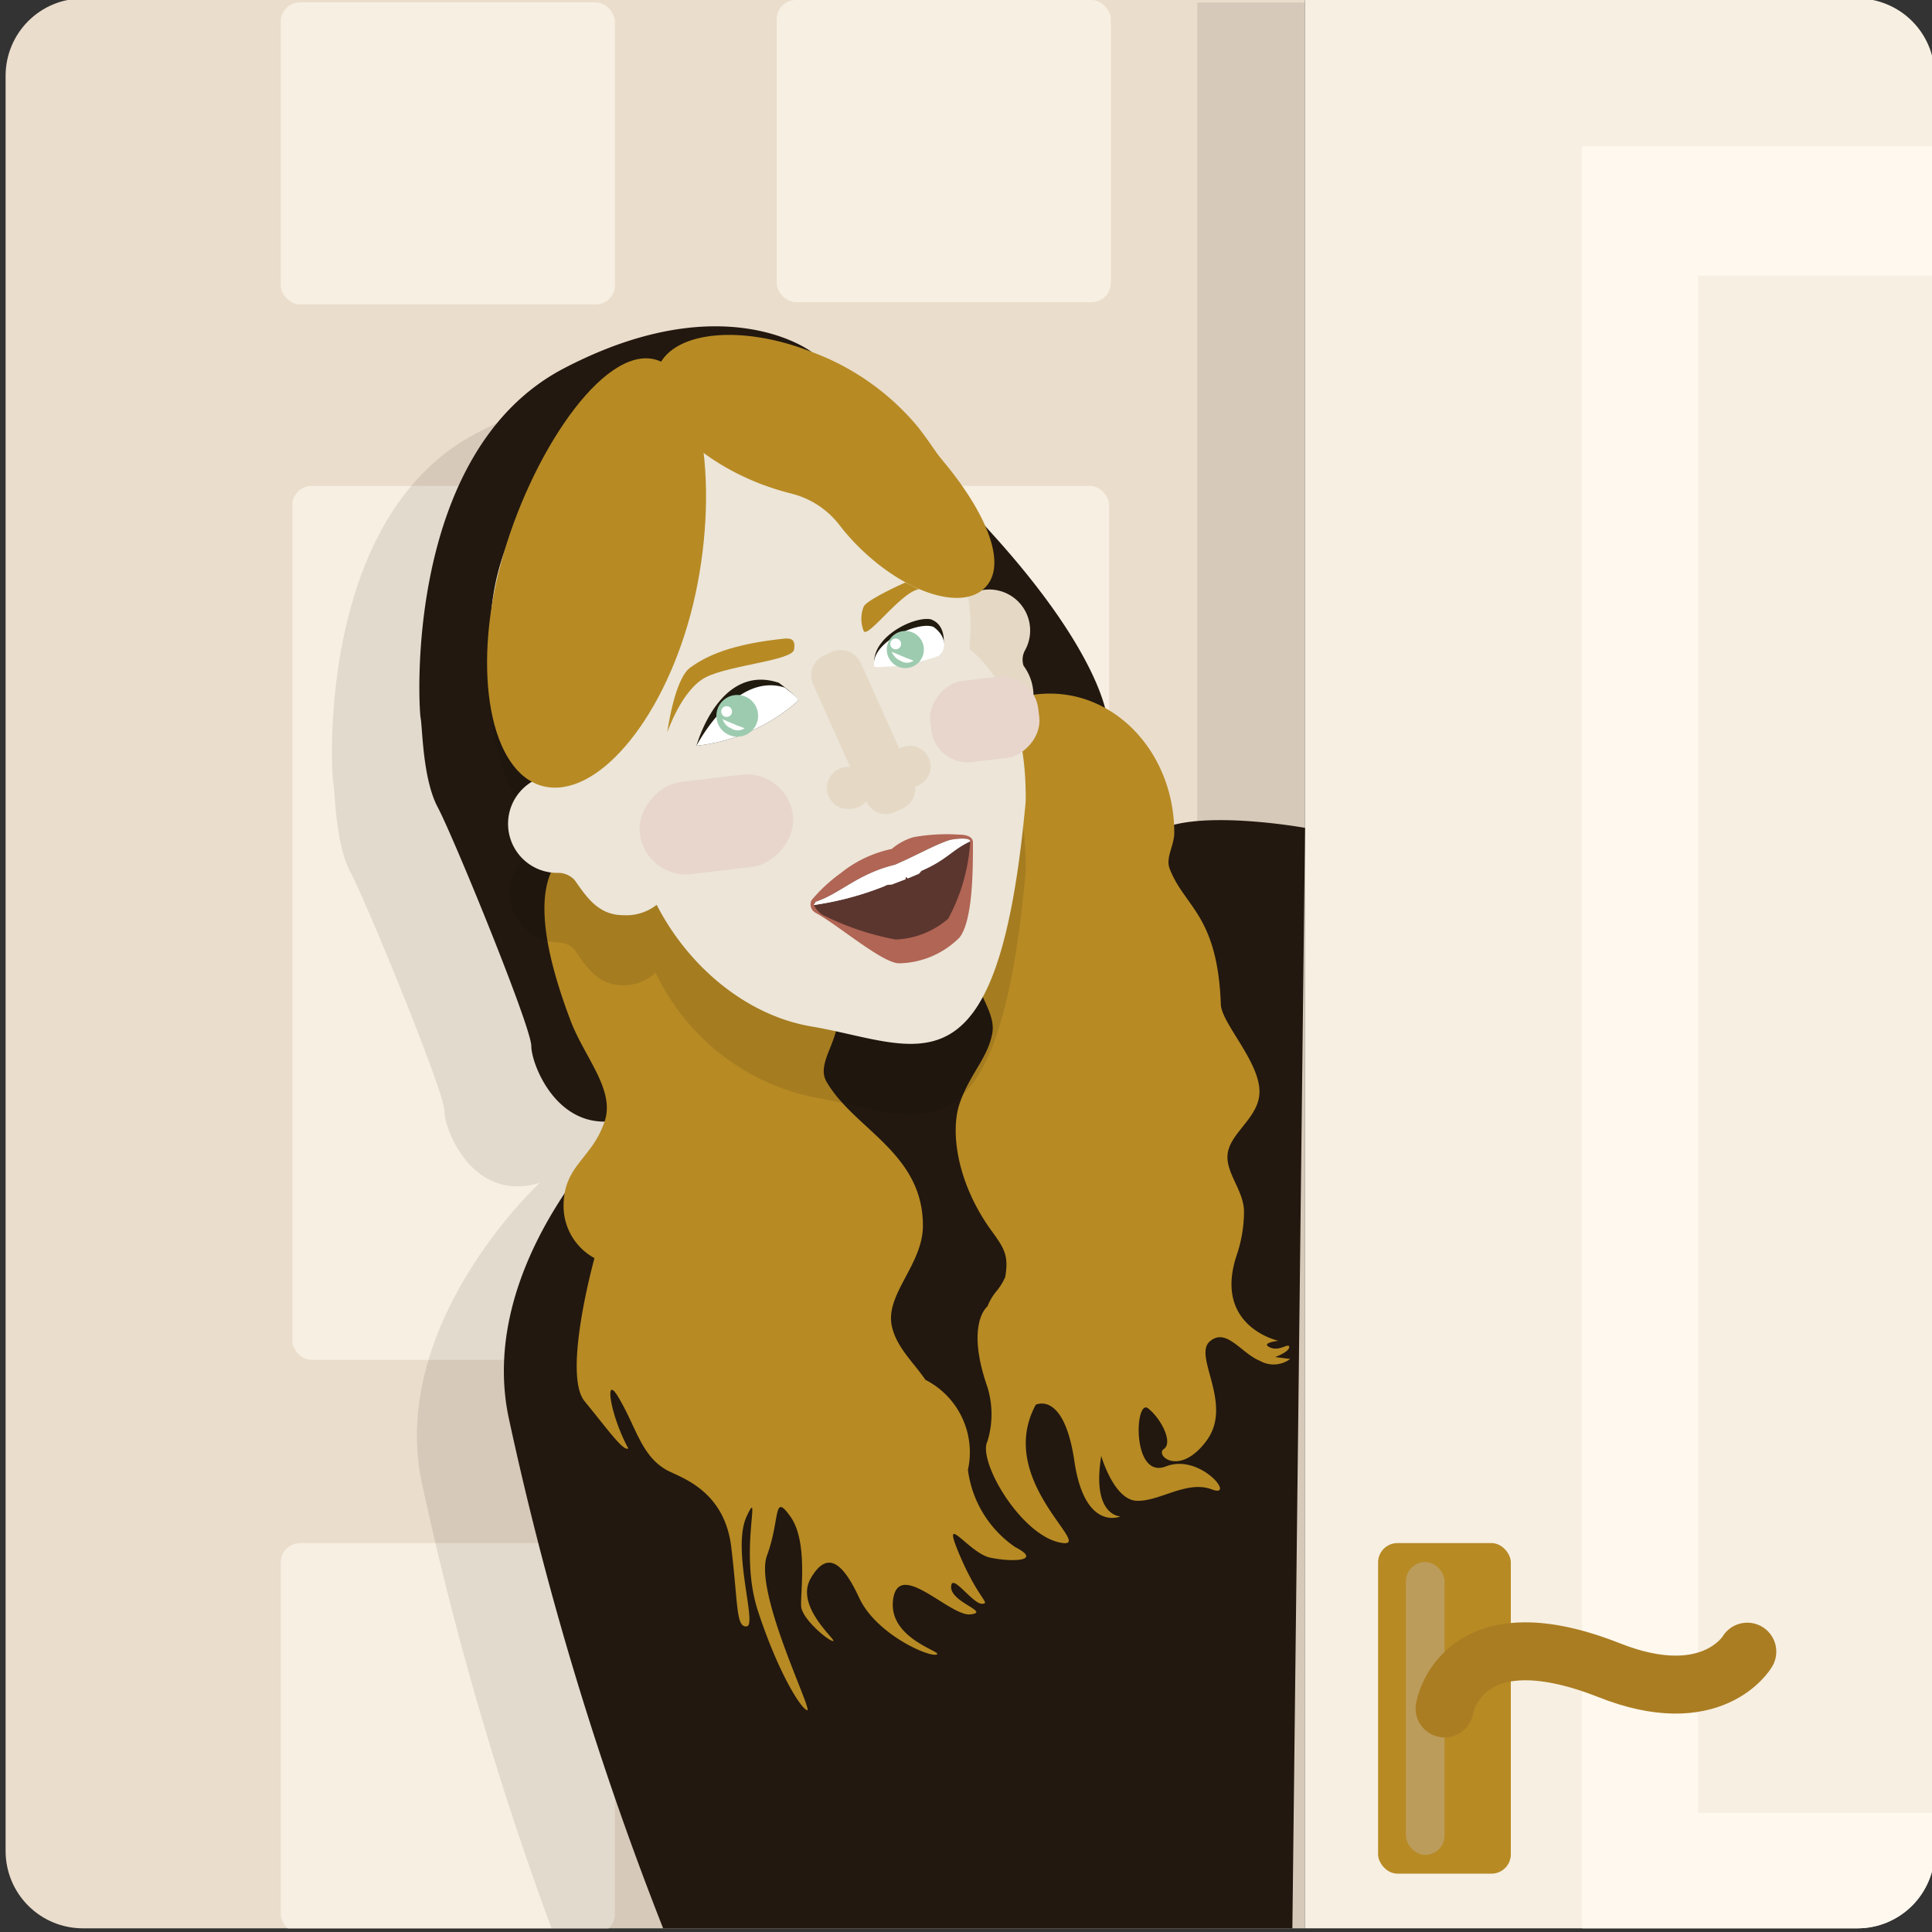 <svg xmlns="http://www.w3.org/2000/svg" xmlns:xlink="http://www.w3.org/1999/xlink" viewBox="0 0 100 100"><rect x="0" y="0" width="100" height="100" fill="#333333" stroke="none"/><defs><style>.cls-1,.cls-18{fill:none;}.cls-2{clip-path:url(#clip-path);}.cls-3{fill:#eaddcc;}.cls-4{fill:#f7efe2;}.cls-5,.cls-7{fill:#22180f;}.cls-10,.cls-5{opacity:0.1;}.cls-6{fill:#fff8ee;}.cls-8{fill:#b78a24;}.cls-9{fill:#e5d9c6;}.cls-11{fill:#ece5d8;}.cls-12{fill:#b16554;}.cls-13{fill:#211a0f;}.cls-14{fill:#fff;}.cls-15{fill:#9dcbaf;}.cls-16{fill:#5b362f;}.cls-17{fill:#bc9c5b;}.cls-18{stroke:#aa7d22;stroke-linecap:round;stroke-miterlimit:10;stroke-width:3px;}.cls-19{fill:#e8d6cd;}</style><clipPath id="clip-path"><path class="cls-1" d="M96.14,99.81H4.29a4,4,0,0,1-4-4V3.92a4,4,0,0,1,4-4H96.14a4,4,0,0,1,4,4V95.81A4,4,0,0,1,96.14,99.81Z"/></clipPath></defs><title>Oliwia</title><g id="Layer_19" data-name="Layer 19"><g class="cls-2"><rect class="cls-3" width="67.54" height="100.08"/><rect class="cls-4" x="15.13" y="25.15" width="17.3" height="45.24" rx="1" ry="1"/><rect class="cls-4" x="40.11" y="25.15" width="17.3" height="45.24" rx="1" ry="1"/><rect class="cls-4" x="40.2" width="17.3" height="15.64" rx="1" ry="1"/><rect class="cls-4" x="14.53" y="0.12" width="17.3" height="15.64" rx="1" ry="1"/><rect class="cls-5" x="61.97" y="0.13" width="32.46" height="100"/><rect class="cls-4" x="14.53" y="79.87" width="17.3" height="20.2" rx="1" ry="1"/><rect class="cls-4" x="67.54" width="32.46" height="100"/><rect class="cls-6" x="81.89" y="7.57" width="18.11" height="92.43"/><rect class="cls-4" x="87.89" y="14.26" width="12.11" height="79.58"/><path class="cls-5" d="M52.79,40.5s-.24-3.26-6-9.58a112.27,112.27,0,0,0-9.32-9.35s-4.52-3.49-12.82.86S17.15,40,17.25,40.5s.1,3.16.89,4.64S23,56.5,23,57.49s1.48,4.79,4.94,3.73c0,0-7.78,7.2-6.13,15.42a170.71,170.71,0,0,0,8.12,26.79c4.85-.08,32.46,0,32.46,0L63,46.2s-7.41-1.33-8.35.88-1.89-6.58-1.89-6.58h0"/><path class="cls-7" d="M57.3,37.15s-.25-3.26-6-9.58A115.76,115.76,0,0,0,42,18.21s-4.52-3.48-12.82.86-7.51,17.58-7.41,18.08.1,3.16.89,4.64,4.84,11.36,4.84,12.35,1.48,4.79,4.94,3.73c0,0-7.78,7.2-6.13,15.42a169.65,169.65,0,0,0,8.12,26.79c4.85-.08,32.46,0,32.46,0l.66-57.23s-7.41-1.34-8.35.88-1.89-6.58-1.89-6.58h0"/><path class="cls-8" d="M66.73,69.74c0-.29-.49.24-1,0s.44-.34.44-.34S62.8,68.67,64,65h0a7.09,7.09,0,0,0,.39-2.28c0-1.15-1.07-2.11-.82-3.15s1.62-1.79,1.62-3.07c0-1.58-2-3.57-2-4.54-.18-4.62-1.88-5-2.65-7-.22-.57.24-1.2.24-1.85,0-4-2.88-7.21-6.44-7.21s-6.44,3.23-6.44,7.21A7.47,7.47,0,0,0,50.65,49a6,6,0,0,0-.13,1.28c0,1.15,1,2.09.85,3.15-.23,1.34-1.14,2.09-1.69,3.66-.49,1.38-.2,4,1.55,6.49.73,1,1,1.36.8,2.52a3.18,3.18,0,0,1-.5.79,2.86,2.86,0,0,0-.42.73h0s-1.15.88,0,4.18a4.76,4.76,0,0,1,0,2.8c-.52,1,1.69,4.81,3.74,5.24s-3.4-3.13-1.24-7.13c0,0,1.46-.75,2,2.92S58,78.49,58,78.49s-1.51,0-1-3.13c0,0,.65,2.27,1.83,2.32s2.6-1.08,3.89-.59-.59-1.89-2.37-1.19-1.62-3.56-.92-3,1.29,1.78.81,2.1.81,1.46,2.21-.43-.7-4.37.16-5.13,1.63.61,2.61,1a1.43,1.43,0,0,0,1.56-.1l-.78-.1S66.68,70,66.73,69.74Z"/><path class="cls-9" d="M49.58,35a2.1,2.1,0,0,1,.48-.58,2.12,2.12,0,1,1,3-.77,1,1,0,0,0-.08.81A2.61,2.61,0,0,1,53.3,37a2.12,2.12,0,1,1-3.72-2Z"/><path class="cls-8" d="M52.55,80.08a5.73,5.73,0,0,1-2.45-4,4.21,4.21,0,0,0-2.2-4.66h0c-.61-.9-1.51-1.69-1.74-2.79-.35-1.64,1.61-3.18,1.61-5.19,0-3.79-3.59-5-5-7.47-.5-.9.57-2,.57-3.15,0-4.16-3.22-5.87-6.23-7.53-3.94-2.18-12.16-4.55-7.58,7.53.72,1.91,2.33,3.6,1.76,5.24-.65,1.93-2.12,2.25-2.12,4.37a3.07,3.07,0,0,0,1.6,2.69h0s-1.67,6-.51,7.41,2,2.61,2.26,2.44c-.93-1.71-1.25-3.86-.55-2.71.95,1.55,1.19,3.06,2.52,3.82.67.38,3,1,3.36,4s.24,4.16.8,4.1-.8-4,0-5.7-.42,1.84.58,4.9,2.17,5,2.54,5.14S39,82.41,39.7,80.51s.3-3.3,1.22-2,.49,4,.55,4.65,1.41,1.78,1.65,1.78-2-1.78-1.16-3.24,1.65-.86,2.51,1,3.56,3.07,4,2.94-2.54-.79-2.24-2.87,2.94.91,4,.79-1-.61-1-1.41,1.1.86,1.59.86-.19-.24-1.17-2.57.49-.06,1.59.18S54,80.82,52.55,80.08Z"/><path class="cls-10" d="M50.18,37.23q.06-.6.06-1.23a12.43,12.43,0,0,0-24.85,0,11.91,11.91,0,0,0,2.93,7.78,2.54,2.54,0,0,0,.52,5,1.2,1.2,0,0,1,.9.37C30.31,50,30.92,51,32.26,51a2.51,2.51,0,0,0,1.68-.65A11.67,11.67,0,0,0,42,56.77c5.57.94,9.65,4.11,11.09-11.66C53.13,41.23,52,38.75,50.18,37.23Z"/><path class="cls-11" d="M50.18,33.59c0-.4.06-.81.06-1.22a12.43,12.43,0,0,0-24.85,0,12.1,12.1,0,0,0,7.44,11.09c.87,4.74,4.73,8.92,9.17,9.67,5.57.94,9.65,4.11,11.09-11.66C53.13,37.59,52,35.11,50.18,33.59Z"/><path class="cls-11" d="M32.26,42.28a2.65,2.65,0,0,0-.89.17,2.54,2.54,0,1,0-2.53,2.73,1.16,1.16,0,0,1,.9.37c.57.79,1.18,1.82,2.52,1.82a2.55,2.55,0,1,0,0-5.09Z"/><path class="cls-8" d="M25.92,29.18C24.41,34.81,25.39,40,28.1,40.69s6.13-3.25,7.64-8.88.89-12.47-1.82-13.2S27.43,23.56,25.92,29.18Z"/><path class="cls-8" d="M48.81,23.86c-.46-.55-.57-.82-1.29-1.75A13,13,0,0,0,42,18.21c-3.64-1.43-7.18-1.07-7.93.81s1.6,4.57,5.23,6a14.58,14.58,0,0,0,1.67.53,4.52,4.52,0,0,1,2.49,1.64,11.43,11.43,0,0,0,.94,1.07c2.41,2.41,5.36,3.38,6.58,2.16S51,26.48,48.81,23.86Z"/><path class="cls-12" d="M42,46.6a8.25,8.25,0,0,1,1.52-1.41,6.25,6.25,0,0,1,2.64-1.25,3,3,0,0,1,1.13-.61,9.83,9.83,0,0,1,2.36-.13c.33,0,.72.09.71.42,0,1.35,0,4-.69,4.9a4.52,4.52,0,0,1-3.13,1.34c-.87,0-3.18-2-4.32-2.61A.5.5,0,0,1,42,46.6Z"/><path class="cls-9" d="M48.17,39.69a1.09,1.09,0,0,0-1.09-1.09,1.06,1.06,0,0,0-.53.15l-2-4.44a1.13,1.13,0,0,0-1.48-.57l-.42.19a1.12,1.12,0,0,0-.57,1.47L44,39.7H44a1.09,1.09,0,1,0,0,2.17,1.07,1.07,0,0,0,.83-.4v0a1.12,1.12,0,0,0,1.47.57l.42-.19a1.1,1.1,0,0,0,.64-1.14A1.08,1.08,0,0,0,48.17,39.69Z"/><path class="cls-13" d="M48.65,33.91c.23-.23.45-1.55-.49-1.86-.94-.15-3.15,1-2.89,2.43A7.81,7.81,0,0,0,48.65,33.91Z"/><path class="cls-13" d="M41.28,36.3a9.5,9.5,0,0,1-5.23,2.3s1.16-4.29,4.26-3.26C40.31,35.34,41.45,36.16,41.28,36.3Z"/><path class="cls-14" d="M41.28,36.3a9.5,9.5,0,0,1-5.23,2.3s2-3.88,4.6-3C40.65,35.65,41.45,36.16,41.28,36.3Z"/><path class="cls-14" d="M48.63,33.94c.22-.2.51-.89-.31-1.49-.79-.33-3.31.82-3.07,2.07A8.67,8.67,0,0,0,48.63,33.94Z"/><circle class="cls-15" cx="38.16" cy="37.05" r="1.08"/><circle class="cls-15" cx="46.86" cy="33.62" r="0.96"/><path class="cls-8" d="M47.57,30.5c-.92.12-2.69,2.61-2.87,2.15a1.7,1.7,0,0,1,0-1.24c.13-.36,2.16-1.26,2.16-1.26Z"/><path class="cls-8" d="M40.65,33.05c.26,0,.54,0,.45.57s-3.31.8-4.56,1.43-2,2.85-2,2.85.36-2.74,1.18-3.34S37.84,33.33,40.65,33.05Z"/><circle class="cls-14" cx="37.61" cy="36.83" r="0.28"/><path class="cls-14" d="M37.42,37.24s.16.54,1.12.47"/><path class="cls-14" d="M37.43,37.23a.76.76,0,0,0,.5.32,1.4,1.4,0,0,1,.6.15v0a.62.62,0,0,1-.68,0,.73.73,0,0,1-.45-.5Z"/><circle class="cls-14" cx="46.36" cy="33.33" r="0.28"/><path class="cls-14" d="M46.16,33.74s.16.55,1.12.47"/><path class="cls-14" d="M46.17,33.74a.78.78,0,0,0,.5.32,1.42,1.42,0,0,1,.61.14v0a.6.6,0,0,1-.67,0,.78.78,0,0,1-.46-.51Z"/><path class="cls-16" d="M42.2,46.68c1.32-.45,2.17-1.45,4.11-1.92,1.21-.53,2-1,2.8-1.27.19-.06,1.11-.18,1.11.06a9.64,9.64,0,0,1-1.14,4,4.41,4.41,0,0,1-2.72,1.08,14.24,14.24,0,0,1-3.79-1.28C42.36,47.22,42,46.84,42.2,46.68Z"/><path class="cls-14" d="M42.21,46.68c1.32-.45,2.17-1.45,4.11-1.92,1.21-.53,2-1,2.8-1.27.19-.06,1.1-.18,1.1.06-1,.48-1.18.94-2.53,1.53,0,0-.1.13-.13.15l-.57.24s-.1-.08-.11-.07,0,.1,0,.11l-.73.28s-.27,0-.3.05a16.15,16.15,0,0,1-3.71,1"/><path class="cls-14" d="M45.84,45.84a15.66,15.66,0,0,1-3.71,1c0-.09,0,0,.08-.12"/><rect class="cls-8" x="71.33" y="79.87" width="6.87" height="17.11" rx="1" ry="1"/><rect class="cls-17" x="72.77" y="80.85" width="2" height="15.16" rx="1" ry="1"/><path class="cls-18" d="M74.77,88.43s.81-5,8.47-2c5.39,2.16,7.2-.94,7.2-.94"/><rect class="cls-19" x="34.68" y="38.68" width="4.8" height="7.98" rx="2.4" ry="2.4" transform="translate(75.06 0.8) rotate(83.2)"/><rect class="cls-19" x="48.85" y="34.42" width="4.23" height="5.63" rx="1.9" ry="1.9" transform="translate(81.91 -17.78) rotate(83.2)"/></g></g></svg>